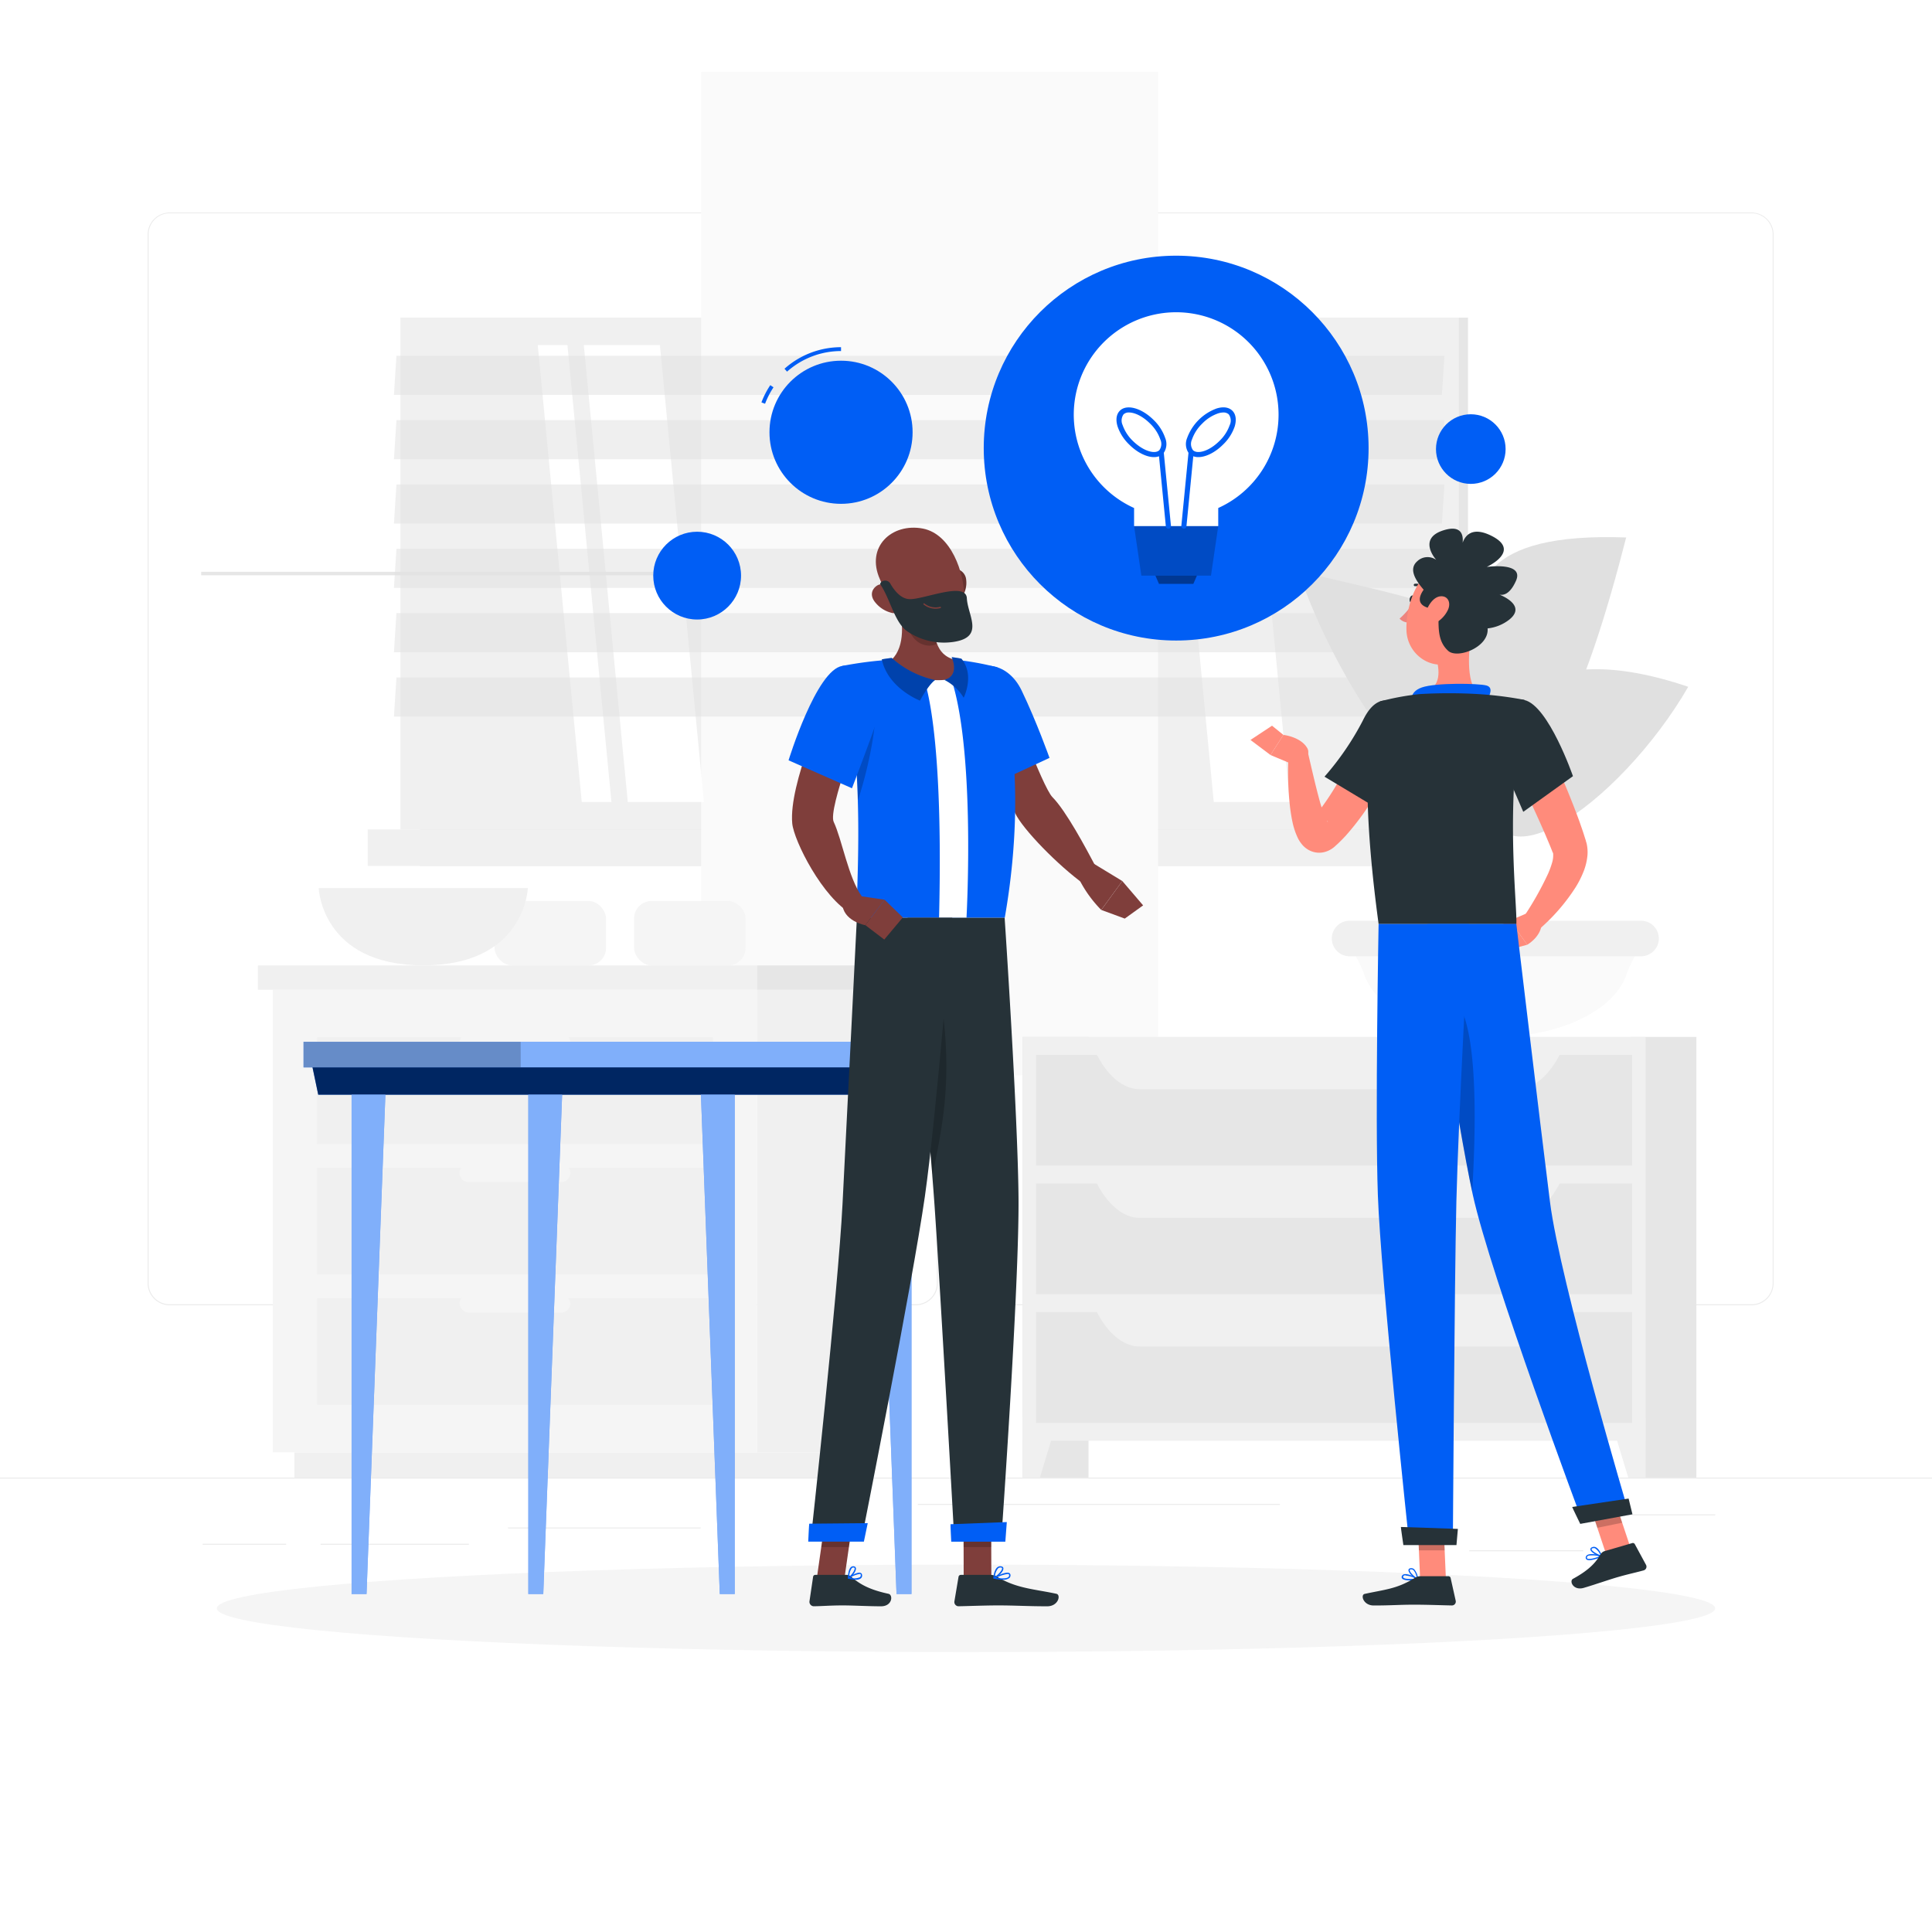 <svg class="animated" id="freepik_stories-brainstorming" xmlns="http://www.w3.org/2000/svg" viewBox="0 0 500 500"
    version="1.1" xmlns:xlink="http://www.w3.org/1999/xlink" xmlns:svgjs="http://svgjs.com/svgjs">
    <style>
        svg#freepik_stories-brainstorming:not(.animated) .animable {
            opacity: 0;
        }

        svg#freepik_stories-brainstorming.animated #freepik--Brainstorm--inject-31 {
            animation: 1s 1 forwards cubic-bezier(.36, -0.01, .5, 1.38) zoomIn, 1.5s Infinite linear floating;
            animation-delay: 0s, 1s;
        }

        @keyframes zoomIn {
            0% {
                opacity: 0;
                transform: scale(0.5);
            }

            100% {
                opacity: 1;
                transform: scale(1);
            }
        }

        @keyframes floating {
            0% {
                opacity: 1;
                transform: translateY(0px);
            }

            50% {
                transform: translateY(-10px);
            }

            100% {
                opacity: 1;
                transform: translateY(0px);
            }
        }

        .animator-hidden {
            display: none;
        }
    </style>
    <g id="freepik--background-complete--inject-31" style="transform-origin: 250px 228.23px 0px;" class="animable">
        <rect y="382.4" width="500" height="0.25"
            style="fill: rgb(235, 235, 235); transform-origin: 250px 382.525px 0px;" id="el5rasnnfthct"
            class="animable"></rect>
        <rect x="410.77" y="391.92" width="33.12" height="0.25"
            style="fill: rgb(235, 235, 235); transform-origin: 427.33px 392.045px 0px;" id="eliqob5bl08il"
            class="animable"></rect>
        <rect x="131.47" y="395.31" width="49.86" height="0.25"
            style="fill: rgb(235, 235, 235); transform-origin: 156.4px 395.435px 0px;" id="el4o1r4jx0hdn"
            class="animable"></rect>
        <rect x="380.24" y="401.21" width="29.53" height="0.25"
            style="fill: rgb(235, 235, 235); transform-origin: 395.005px 401.335px 0px;" id="elu2ovgzbwref"
            class="animable"></rect>
        <rect x="52.46" y="399.53" width="21.6" height="0.25"
            style="fill: rgb(235, 235, 235); transform-origin: 63.26px 399.655px 0px;" id="el4e1gyfetita"
            class="animable"></rect>
        <rect x="82.96" y="399.53" width="38.37" height="0.25"
            style="fill: rgb(235, 235, 235); transform-origin: 102.145px 399.655px 0px;" id="el6lxc6i4kyyg"
            class="animable"></rect>
        <rect x="237.54" y="389.21" width="93.68" height="0.25"
            style="fill: rgb(235, 235, 235); transform-origin: 284.38px 389.335px 0px;" id="elcp7tk9kn0u6"
            class="animable"></rect>
        <path
            d="M237,337.8H43.91a5.71,5.71,0,0,1-5.7-5.71V60.66A5.71,5.71,0,0,1,43.91,55H237a5.71,5.71,0,0,1,5.71,5.71V332.09A5.71,5.71,0,0,1,237,337.8ZM43.91,55.2a5.46,5.46,0,0,0-5.45,5.46V332.09a5.46,5.46,0,0,0,5.45,5.46H237a5.47,5.47,0,0,0,5.46-5.46V60.66A5.47,5.47,0,0,0,237,55.2Z"
            style="fill: rgb(235, 235, 235); transform-origin: 140.46px 196.4px 0px;" id="el6cxd29zoh92"
            class="animable"></path>
        <path
            d="M453.31,337.8H260.21a5.72,5.72,0,0,1-5.71-5.71V60.66A5.72,5.72,0,0,1,260.21,55h193.1A5.71,5.71,0,0,1,459,60.66V332.09A5.71,5.71,0,0,1,453.31,337.8ZM260.21,55.2a5.47,5.47,0,0,0-5.46,5.46V332.09a5.47,5.47,0,0,0,5.46,5.46h193.1a5.47,5.47,0,0,0,5.46-5.46V60.66a5.47,5.47,0,0,0-5.46-5.46Z"
            style="fill: rgb(235, 235, 235); transform-origin: 356.75px 196.4px 0px;" id="el4bgl1htmy3a"
            class="animable"></path>
        <g id="el9sjrm5d6es7">
            <rect x="108.71" y="82.2" width="271.21" height="132.46"
                style="fill: rgb(230, 230, 230); transform-origin: 244.315px 148.43px 0px; transform: rotate(180deg);"
                class="animable"></rect>
        </g>
        <g id="el59izw3l8hq3">
            <rect x="103.63" y="82.2" width="273.92" height="132.46"
                style="fill: rgb(240, 240, 240); transform-origin: 240.59px 148.43px 0px; transform: rotate(180deg);"
                class="animable"></rect>
        </g>
        <g id="ela7iy9czd1iu">
            <rect x="108.71" y="214.66" width="271.21" height="9.44"
                style="fill: rgb(230, 230, 230); transform-origin: 244.315px 219.38px 0px; transform: rotate(180deg);"
                class="animable"></rect>
        </g>
        <g id="elfjweczz8k77">
            <rect x="95.17" y="214.66" width="273.92" height="9.44"
                style="fill: rgb(240, 240, 240); transform-origin: 232.13px 219.38px 0px; transform: rotate(180deg);"
                class="animable"></rect>
        </g>
        <g id="elbqermcw5fl6">
            <rect x="181.47" y="18.58" width="118.24" height="259.7"
                style="fill: rgb(250, 250, 250); transform-origin: 240.59px 148.43px 0px; transform: rotate(90deg);"
                class="animable"></rect>
        </g>
        <polygon points="182.17 207.55 170.79 89.31 151.09 89.31 162.47 207.55 182.17 207.55"
            style="fill: rgb(255, 255, 255); transform-origin: 166.63px 148.43px 0px;" id="elcv70yqljdsf"
            class="animable"></polygon>
        <polygon points="333.82 207.55 322.43 89.31 302.73 89.31 314.12 207.55 333.82 207.55"
            style="fill: rgb(255, 255, 255); transform-origin: 318.275px 148.43px 0px;" id="eln6ssjcch4s"
            class="animable"></polygon>
        <path d="M367.15,167.47a.55.55,0,0,0,.54-.55v-73a.55.55,0,1,0-1.09,0v73A.55.55,0,0,0,367.15,167.47Z"
            style="fill: rgb(240, 240, 240); transform-origin: 367.145px 130.383px 0px;" id="elu0t3anb8vr"
            class="animable"></path>
        <polygon points="158.24 207.55 146.85 89.31 139.17 89.31 150.56 207.55 158.24 207.55"
            style="fill: rgb(255, 255, 255); transform-origin: 148.705px 148.43px 0px;" id="elo5d6dhkmgs"
            class="animable"></polygon>
        <g id="el2ab0asu85x3">
            <rect x="52.07" y="147.98" width="118.24" height="0.9"
                style="fill: rgb(230, 230, 230); transform-origin: 111.19px 148.43px 0px; transform: rotate(90deg);"
                class="animable"></rect>
        </g>
        <g id="elgafl48ozpdg">
            <polygon points="101.95 102.2 373.16 102.2 373.81 92.07 102.6 92.07 101.95 102.2"
                style="fill: rgb(224, 224, 224); opacity: 0.5; transform-origin: 237.88px 97.135px 0px;"
                class="animable"></polygon>
        </g>
        <g id="elc20fsr4lj7">
            <polygon points="101.95 118.85 373.16 118.85 373.81 108.72 102.6 108.72 101.95 118.85"
                style="fill: rgb(224, 224, 224); opacity: 0.5; transform-origin: 237.88px 113.785px 0px;"
                class="animable"></polygon>
        </g>
        <g id="elfvt6enejh0g">
            <polygon points="101.95 135.5 373.16 135.5 373.81 125.37 102.6 125.37 101.95 135.5"
                style="fill: rgb(224, 224, 224); opacity: 0.5; transform-origin: 237.88px 130.435px 0px;"
                class="animable"></polygon>
        </g>
        <g id="el5jsar0fcce8">
            <polygon points="101.95 152.15 373.16 152.15 373.81 142.02 102.6 142.02 101.95 152.15"
                style="fill: rgb(224, 224, 224); opacity: 0.5; transform-origin: 237.88px 147.085px 0px;"
                class="animable"></polygon>
        </g>
        <g id="elkzci8xqtg3a">
            <polygon points="101.95 168.8 373.16 168.8 373.81 158.67 102.6 158.67 101.95 168.8"
                style="fill: rgb(224, 224, 224); opacity: 0.5; transform-origin: 237.88px 163.735px 0px;"
                class="animable"></polygon>
        </g>
        <g id="el14rcsjaa906">
            <polygon points="101.95 185.45 373.16 185.45 373.81 175.32 102.6 175.32 101.95 185.45"
                style="fill: rgb(224, 224, 224); opacity: 0.5; transform-origin: 237.88px 180.385px 0px;"
                class="animable"></polygon>
        </g>
        <g id="elrbfexu9ly0c">
            <rect x="264.64" y="268.35" width="17.06" height="114.04"
                style="fill: rgb(230, 230, 230); transform-origin: 273.17px 325.37px 0px; transform: rotate(180deg);"
                class="animable"></rect>
        </g>
        <polygon points="269.12 382.4 264.64 382.4 264.64 366.87 273.83 366.87 269.12 382.4"
            style="fill: rgb(240, 240, 240); transform-origin: 269.235px 374.635px 0px;" id="elnvndcic54r"
            class="animable"></polygon>
        <g id="eld99f8nfuw39">
            <rect x="421.96" y="268.35" width="17.06" height="114.04"
                style="fill: rgb(230, 230, 230); transform-origin: 430.49px 325.37px 0px; transform: rotate(180deg);"
                class="animable"></rect>
        </g>
        <g id="ell2unrbhfgn">
            <rect x="264.64" y="268.35" width="161.24" height="104.51"
                style="fill: rgb(240, 240, 240); transform-origin: 345.26px 320.605px 0px; transform: rotate(180deg);"
                class="animable"></rect>
        </g>
        <g id="el0wnhzscx8xsi">
            <rect x="268.12" y="272.99" width="154.28" height="28.66"
                style="fill: rgb(230, 230, 230); transform-origin: 345.26px 287.32px 0px; transform: rotate(180deg);"
                class="animable"></rect>
        </g>
        <path d="M295,281.89h97.5c4.38,0,8.56-3.53,11.57-9.78H283.43C286.44,278.36,290.62,281.89,295,281.89Z"
            style="fill: rgb(240, 240, 240); transform-origin: 343.75px 277px 0px;" id="elu6ne6f9sys" class="animable">
        </path>
        <polygon points="421.39 382.4 425.88 382.4 425.88 366.87 416.69 366.87 421.39 382.4"
            style="fill: rgb(240, 240, 240); transform-origin: 421.285px 374.635px 0px;" id="el63k31mrqrlx"
            class="animable"></polygon>
        <g id="elo1tcfam3vi">
            <rect x="268.12" y="306.28" width="154.28" height="28.66"
                style="fill: rgb(230, 230, 230); transform-origin: 345.26px 320.61px 0px; transform: rotate(180deg);"
                class="animable"></rect>
        </g>
        <path d="M295,315.19h97.5c4.38,0,8.56-3.54,11.57-9.78H283.43C286.44,311.65,290.62,315.19,295,315.19Z"
            style="fill: rgb(240, 240, 240); transform-origin: 343.75px 310.3px 0px;" id="ely0ms56kvyr"
            class="animable"></path>
        <g id="el7lxs2gnmc38">
            <rect x="268.12" y="339.57" width="154.28" height="28.66"
                style="fill: rgb(230, 230, 230); transform-origin: 345.26px 353.9px 0px; transform: rotate(180deg);"
                class="animable"></rect>
        </g>
        <path d="M295,348.48h97.5c4.38,0,8.56-3.54,11.57-9.78H283.43C286.44,344.94,290.62,348.48,295,348.48Z"
            style="fill: rgb(240, 240, 240); transform-origin: 343.75px 343.59px 0px;" id="elg92nqj9ou1v"
            class="animable"></path>
        <rect x="127.99" y="233.17" width="28.86" height="16.68" rx="4.54"
            style="fill: rgb(245, 245, 245); transform-origin: 142.42px 241.51px 0px;" id="elzfj22h1ok1"
            class="animable"></rect>
        <rect x="164.1" y="233.17" width="28.86" height="16.68" rx="4.54"
            style="fill: rgb(245, 245, 245); transform-origin: 178.53px 241.51px 0px;" id="elxxnvm3a4dlh"
            class="animable"></rect>
        <path d="M82.48,229.83s.69,20,27.07,20,27.06-20,27.06-20Z"
            style="fill: rgb(240, 240, 240); transform-origin: 109.545px 239.83px 0px;" id="elvri9hpixeen"
            class="animable"></path>
        <g id="elblohu9kiybo">
            <rect x="195.93" y="256.14" width="29.04" height="119.73"
                style="fill: rgb(240, 240, 240); transform-origin: 210.45px 316.005px 0px; transform: rotate(180deg);"
                class="animable"></rect>
        </g>
        <g id="elgpklwgk1jr">
            <rect x="76.19" y="375.88" width="143.2" height="6.52"
                style="fill: rgb(240, 240, 240); transform-origin: 147.79px 379.14px 0px; transform: rotate(180deg);"
                class="animable"></rect>
        </g>
        <rect x="70.62" y="256.14" width="125.31" height="119.73"
            style="fill: rgb(245, 245, 245); transform-origin: 133.275px 316.005px 0px;" id="elhu9hzg33964"
            class="animable"></rect>
        <rect x="82.04" y="302.21" width="102.48" height="27.6"
            style="fill: rgb(240, 240, 240); transform-origin: 133.28px 316.01px 0px;" id="el3tb9gzw6dc6"
            class="animable"></rect>
        <rect x="82.04" y="335.97" width="102.48" height="27.6"
            style="fill: rgb(240, 240, 240); transform-origin: 133.28px 349.77px 0px;" id="elgfdulzdvjzd"
            class="animable"></rect>
        <path
            d="M121.25,305.91H145.3a2.32,2.32,0,0,0,2.31-2.31h0a2.32,2.32,0,0,0-2.31-2.32H121.25a2.32,2.32,0,0,0-2.31,2.32h0A2.32,2.32,0,0,0,121.25,305.91Z"
            style="fill: rgb(245, 245, 245); transform-origin: 133.275px 303.595px 0px;" id="elfdomfy2n39"
            class="animable"></path>
        <rect x="82.04" y="268.46" width="102.48" height="27.6"
            style="fill: rgb(240, 240, 240); transform-origin: 133.28px 282.26px 0px;" id="el4gz6owp30i5"
            class="animable"></rect>
        <path
            d="M121.25,272.16H145.3a2.32,2.32,0,0,0,2.31-2.32h0a2.32,2.32,0,0,0-2.31-2.31H121.25a2.32,2.32,0,0,0-2.31,2.31h0A2.32,2.32,0,0,0,121.25,272.16Z"
            style="fill: rgb(245, 245, 245); transform-origin: 133.275px 269.845px 0px;" id="el5ifakz6nkz"
            class="animable"></path>
        <g id="elc774oxbiwzf">
            <rect x="118.94" y="335.04" width="28.67" height="4.63" rx="2.31"
                style="fill: rgb(245, 245, 245); transform-origin: 133.275px 337.355px 0px; transform: rotate(180deg);"
                class="animable"></rect>
        </g>
        <g id="elvnb7vnwzrkc">
            <rect x="66.75" y="249.85" width="129.18" height="6.3"
                style="fill: rgb(240, 240, 240); transform-origin: 131.34px 253px 0px; transform: rotate(180deg);"
                class="animable"></rect>
        </g>
        <rect x="195.93" y="249.85" width="33.1" height="6.3"
            style="fill: rgb(230, 230, 230); transform-origin: 212.48px 253px 0px;" id="el11fj5yvaprgk"
            class="animable"></rect>
        <path d="M389.76,183.19l-7.17-10.86c.25,62.86,1.31,66.48,1.28,77.3h5.75C390.42,197,392.64,196.69,389.76,183.19Z"
            style="fill: rgb(224, 224, 224); transform-origin: 386.891px 210.98px 0px;" id="elgd7pvlqyzc"
            class="animable"></path>
        <path
            d="M387,268.35h0c16.49,0,30.4-6.69,33.78-15.74a30.23,30.23,0,0,1,3.52-7l.26-.37H349.42l.26.37a29.89,29.89,0,0,1,3.53,7C356.59,261.66,370.5,268.35,387,268.35Z"
            style="fill: rgb(250, 250, 250); transform-origin: 386.99px 256.795px 0px;" id="el6m319z0tokm"
            class="animable"></path>
        <path
            d="M349.27,247.48h75.44a4.61,4.61,0,0,0,4.45-3.45h0a4.6,4.6,0,0,0-4.45-5.74H349.27a4.59,4.59,0,0,0-4.45,5.74h0A4.59,4.59,0,0,0,349.27,247.48Z"
            style="fill: rgb(240, 240, 240); transform-origin: 386.989px 242.885px 0px;" id="eloqw3o55v1t9"
            class="animable"></path>
        <path d="M387.59,174.44c-1.43-17-18.92-18.68-51.64-26.69C352,194,393,238.47,387.59,174.44Z"
            style="fill: rgb(224, 224, 224); transform-origin: 362.014px 177.069px 0px;" id="el2t256gt89ik"
            class="animable"></path>
        <path d="M382.85,165.51c-2.42-13.5.11-27.81,38-26.41C411.36,176.27,394.11,228.19,382.85,165.51Z"
            style="fill: rgb(224, 224, 224); transform-origin: 401.521px 166.895px 0px;" id="el3qe1ob4iqr"
            class="animable"></path>
        <path d="M384.57,198.47c1.15-15.55,13.13-34,52.35-20.73C419.48,207.92,381.79,236,384.57,198.47Z"
            style="fill: rgb(224, 224, 224); transform-origin: 410.672px 194.841px 0px;" id="elu7prafzgmh"
            class="animable"></path>
    </g>
    <g id="freepik--Shadow--inject-31" style="transform-origin: 250px 416.24px 0px;" class="animable">
        <ellipse id="freepik--path--inject-31" cx="250" cy="416.24" rx="193.89" ry="11.32"
            style="fill: rgb(245, 245, 245); transform-origin: 250px 416.24px 0px;" class="animable"></ellipse>
    </g>
    <g id="freepik--Table--inject-31" style="transform-origin: 168.015px 341.075px 0px;" class="animable">
        <g id="elxrpi5t15ni">
            <rect x="134.76" y="269.62" width="122.71" height="6.62"
                style="fill: rgb(0, 94, 245); transform-origin: 196.115px 272.93px 0px; transform: rotate(180deg);"
                class="animable"></rect>
        </g>
        <g id="eldm8lq3v96p">
            <rect x="134.76" y="269.62" width="122.71" height="6.62"
                style="fill: rgb(255, 255, 255); opacity: 0.5; transform-origin: 196.115px 272.93px 0px; transform: rotate(180deg);"
                class="animable"></rect>
        </g>
        <rect x="78.56" y="269.62" width="56.19" height="6.62"
            style="fill: rgb(0, 94, 245); transform-origin: 106.655px 272.93px 0px;" id="el25ea27rruti"
            class="animable"></rect>
        <g id="el14syby3nj4e">
            <rect x="78.56" y="269.62" width="56.19" height="6.62"
                style="fill: rgb(255, 255, 255); opacity: 0.5; transform-origin: 106.655px 272.93px 0px;"
                class="animable"></rect>
        </g>
        <g id="eldynmpgx4fe7">
            <rect x="78.56" y="269.62" width="56.19" height="6.62"
                style="opacity: 0.2; transform-origin: 106.655px 272.93px 0px;" class="animable"></rect>
        </g>
        <polygon points="82.36 283.3 253.68 283.3 255.15 276.24 80.88 276.24 82.36 283.3"
            style="fill: rgb(0, 94, 245); transform-origin: 168.015px 279.77px 0px;" id="elxcgqvds352l"
            class="animable"></polygon>
        <g id="elgd7no5zazse">
            <polygon points="82.36 283.3 253.68 283.3 255.15 276.24 80.88 276.24 82.36 283.3"
                style="opacity: 0.6; transform-origin: 168.015px 279.77px 0px;" class="animable"></polygon>
        </g>
        <polygon points="235.89 283.3 235.89 412.53 232.02 412.53 227.14 283.3 235.89 283.3"
            style="fill: rgb(0, 94, 245); transform-origin: 231.515px 347.915px 0px;" id="elolhfz9uz64t"
            class="animable"></polygon>
        <g id="elck5a1xvmi8r">
            <polygon points="235.89 283.3 235.89 412.53 232.02 412.53 227.14 283.3 235.89 283.3"
                style="fill: rgb(255, 255, 255); opacity: 0.5; transform-origin: 231.515px 347.915px 0px;"
                class="animable"></polygon>
        </g>
        <polygon points="190.15 283.3 190.15 412.53 186.28 412.53 181.4 283.3 190.15 283.3"
            style="fill: rgb(0, 94, 245); transform-origin: 185.775px 347.915px 0px;" id="elwf2lmb58vqn"
            class="animable"></polygon>
        <g id="eldbflpb90jnh">
            <polygon points="190.15 283.3 190.15 412.53 186.28 412.53 181.4 283.3 190.15 283.3"
                style="fill: rgb(255, 255, 255); opacity: 0.5; transform-origin: 185.775px 347.915px 0px;"
                class="animable"></polygon>
        </g>
        <polygon points="90.99 283.3 90.99 412.53 94.86 412.53 99.74 283.3 90.99 283.3"
            style="fill: rgb(0, 94, 245); transform-origin: 95.365px 347.915px 0px;" id="elve71uscb5tg"
            class="animable"></polygon>
        <g id="el0sku7ta23rt">
            <polygon points="90.99 283.3 90.99 412.53 94.86 412.53 99.74 283.3 90.99 283.3"
                style="fill: rgb(255, 255, 255); opacity: 0.5; transform-origin: 95.365px 347.915px 0px;"
                class="animable"></polygon>
        </g>
        <polygon points="136.73 283.3 136.73 412.53 140.6 412.53 145.48 283.3 136.73 283.3"
            style="fill: rgb(0, 94, 245); transform-origin: 141.105px 347.915px 0px;" id="el3ntgk4nas1"
            class="animable"></polygon>
        <g id="elso4zsukvhzb">
            <polygon points="136.73 283.3 136.73 412.53 140.6 412.53 145.48 283.3 136.73 283.3"
                style="fill: rgb(255, 255, 255); opacity: 0.5; transform-origin: 141.105px 347.915px 0px;"
                class="animable"></polygon>
        </g>
    </g>
    <g id="freepik--character-3--inject-31" style="transform-origin: 374.864px 276.162px 0px;" class="animable">
        <path
            d="M397.31,186.54c2.19,4.27,4.2,8.53,6.13,12.89s3.72,8.77,5.37,13.31c.39,1.16.81,2.28,1.17,3.47l.28.88.15.44c0,.15.15.52.21.77a10.46,10.46,0,0,1,.22,3,15.26,15.26,0,0,1-1.19,4.68,24.66,24.66,0,0,1-1.89,3.66,49.91,49.91,0,0,1-9.89,11.25l-3.69-3.38A81.57,81.57,0,0,0,400.69,226a23,23,0,0,0,1-2.77,6.53,6.53,0,0,0,.27-2.18.94.94,0,0,0-.11-.45s0,.05-.05-.07l-.15-.39-.31-.78c-.4-1-.87-2.08-1.31-3.13-1.8-4.19-3.75-8.38-5.74-12.57l-6-12.55Z"
            style="fill: rgb(255, 139, 123); transform-origin: 399.578px 213.715px 0px;" id="eltbsccq1e5xb"
            class="animable"></path>
        <path d="M395.28,236.3l-4.53,1.94,4.51,6.25s3.28-1.84,3.69-5.05Z"
            style="fill: rgb(255, 139, 123); transform-origin: 394.85px 240.395px 0px;" id="eljojwqdn7bzb"
            class="animable"></path>
        <polygon points="384.62 241.36 389.61 246.04 395.26 244.49 390.75 238.24 384.62 241.36"
            style="fill: rgb(255, 139, 123); transform-origin: 389.94px 242.14px 0px;" id="el4r2bo38xmw"
            class="animable"></polygon>
        <path d="M366.07,155.19c-.11.53-.47.9-.82.83s-.53-.56-.43-1.08.48-.9.82-.83S366.18,154.66,366.07,155.19Z"
            style="fill: rgb(38, 50, 56); transform-origin: 365.446px 155.065px 0px;" id="elh4umas847jq"
            class="animable"></path>
        <path d="M365.65,156.1a19.33,19.33,0,0,1-3.44,4,3.09,3.09,0,0,0,2.42,1Z"
            style="fill: rgb(237, 132, 126); transform-origin: 363.93px 158.602px 0px;" id="elb56iqrhl64"
            class="animable"></path>
        <path
            d="M368.6,152.66a.34.34,0,0,1-.24-.11,2.53,2.53,0,0,0-2.11-.85.31.31,0,1,1-.11-.62,3.13,3.13,0,0,1,2.69,1,.32.32,0,0,1-.23.53Z"
            style="fill: rgb(38, 50, 56); transform-origin: 367.394px 151.859px 0px;" id="elxz2itwpei4"
            class="animable"></path>
        <path
            d="M381.08,162.6c-1,4.88-1.91,13.81,1.5,17.07,0,0-1.33,4.94-10.39,4.94-10,0-4.76-4.94-4.76-4.94,5.43-1.3,5.29-5.34,4.35-9.13Z"
            style="fill: rgb(255, 139, 123); transform-origin: 374.319px 173.605px 0px;" id="el0438criz210h"
            class="animable"></path>
        <path d="M384.92,181.22c.73-1.56,1.55-3.35-.28-3.83-2-.53-12.95-.76-16.67.52s-2.53,4.34-2.53,4.34Z"
            style="fill: rgb(0, 94, 245); transform-origin: 375.505px 179.608px 0px;" id="elw0ycnfy4dy"
            class="animable"></path>
        <path
            d="M364.85,409c-.85,0-1.68-.12-2-.51a.61.61,0,0,1,0-.69.81.81,0,0,1,.5-.37c1.11-.3,3.44,1,3.53,1.09a.15.15,0,0,1,.08.16.16.16,0,0,1-.12.13A12.22,12.22,0,0,1,364.85,409Zm-1.05-1.3a1,1,0,0,0-.31,0,.46.46,0,0,0-.31.22c-.11.2-.07.29,0,.35.31.43,2,.44,3.23.26A7.23,7.23,0,0,0,363.8,407.74Z"
            style="fill: rgb(0, 94, 245); transform-origin: 364.853px 408.193px 0px;" id="elrgckbeyax2"
            class="animable"></path>
        <path
            d="M366.87,408.85h-.07c-.8-.36-2.4-1.81-2.28-2.56,0-.18.16-.4.59-.44a1.18,1.18,0,0,1,.88.27,4.43,4.43,0,0,1,1,2.57.15.15,0,0,1-.06.14Zm-1.63-2.7h-.1c-.28,0-.3.14-.3.18-.08.45,1,1.59,1.83,2.08a3.82,3.82,0,0,0-.88-2.06A.89.89,0,0,0,365.24,406.15Z"
            style="fill: rgb(0, 94, 245); transform-origin: 365.752px 407.347px 0px;" id="elpu5dbhin3sh"
            class="animable"></path>
        <polygon points="374.2 408.69 367.53 408.69 366.87 393.26 373.53 393.26 374.2 408.69"
            style="fill: rgb(255, 139, 123); transform-origin: 370.535px 400.975px 0px;" id="el1j11tolsag1"
            class="animable"></polygon>
        <polygon points="422.24 401.34 415.61 402.06 410.61 387.07 417.24 386.35 422.24 401.34"
            style="fill: rgb(255, 139, 123); transform-origin: 416.425px 394.205px 0px;" id="elx0o67kwsa7"
            class="animable"></polygon>
        <path
            d="M412.58,403.57c-.83.22-1.66.31-2,0a.59.59,0,0,1-.16-.67.78.78,0,0,1,.4-.48c1-.57,3.58.14,3.69.17a.17.17,0,0,1,.12.14.17.17,0,0,1-.09.16A11,11,0,0,1,412.58,403.57Zm-1.34-1a1.6,1.6,0,0,0-.29.11.48.48,0,0,0-.24.29c-.06.22,0,.3.05.35.41.34,2.05-.07,3.2-.54A7.05,7.05,0,0,0,411.24,402.58Z"
            style="fill: rgb(0, 94, 245); transform-origin: 412.503px 402.985px 0px;" id="elxvr2xih2gvs"
            class="animable"></path>
        <path
            d="M414.49,402.9s-.05,0-.07,0c-.87-.15-2.77-1.15-2.83-1.91,0-.18.05-.43.46-.58a1.16,1.16,0,0,1,.91,0c1,.47,1.61,2.16,1.64,2.23a.15.15,0,0,1,0,.16Zm-2.24-2.22-.1,0c-.26.1-.25.21-.25.25,0,.45,1.37,1.28,2.29,1.56a3.66,3.66,0,0,0-1.36-1.77A.8.8,0,0,0,412.25,400.68Z"
            style="fill: rgb(0, 94, 245); transform-origin: 413.107px 401.609px 0px;" id="eljmki67verr"
            class="animable"></path>
        <path
            d="M415.23,401.44l7.19-2.09a.57.57,0,0,1,.67.28L426,405a1,1,0,0,1-.61,1.41c-2.52.69-3.78.9-6.94,1.81-1.95.57-5.9,1.94-8.59,2.72s-3.81-1.78-2.78-2.34c4.62-2.51,6.05-4.54,7.21-6.41A1.63,1.63,0,0,1,415.23,401.44Z"
            style="fill: rgb(38, 50, 56); transform-origin: 416.404px 405.206px 0px;" id="elsxi8sr9u11"
            class="animable"></path>
        <path
            d="M367.57,407.92h7.28a.58.58,0,0,1,.57.46l1.32,5.92a1,1,0,0,1-1,1.19c-2.63-.05-6.42-.2-9.72-.2-3.86,0-6,.21-10.49.21-2.74,0-3.49-2.77-2.35-3,5.22-1.14,8.24-1.26,12.75-4A3.1,3.1,0,0,1,367.57,407.92Z"
            style="fill: rgb(38, 50, 56); transform-origin: 364.713px 411.71px 0px;" id="el1zds2hvm0ey"
            class="animable"></path>
        <path
            d="M362.77,191.75c-.88,2.34-1.83,4.39-2.85,6.53s-2.11,4.19-3.28,6.25a67.28,67.28,0,0,1-8.41,11.8c-.43.46-.87.92-1.33,1.37-.22.22-.45.45-.69.67l-.78.71a6.43,6.43,0,0,1-2.61,1.42,5.55,5.55,0,0,1-2.17.13,5.28,5.28,0,0,1-1.06-.25,6.35,6.35,0,0,1-.88-.39,6.11,6.11,0,0,1-1.95-1.7,8.05,8.05,0,0,1-.86-1.37,18.52,18.52,0,0,1-1.4-4.14c-.27-1.26-.45-2.46-.61-3.65a79.1,79.1,0,0,1-.4-14l5-.36c1,4.31,2,8.71,3.12,12.79.28,1,.61,2,.94,2.92a9.63,9.63,0,0,0,1,2.16c.06.08.12.12.08,0a1.84,1.84,0,0,0-.7-.59,3.15,3.15,0,0,0-.49-.22,3.25,3.25,0,0,0-.65-.16,3.6,3.6,0,0,0-1.33.07,3.12,3.12,0,0,0-1.18.57l.43-.48c.17-.17.33-.35.49-.54.32-.36.63-.75.94-1.13a71.07,71.07,0,0,0,6.69-10.56c1-1.88,2-3.82,2.91-5.76s1.83-4,2.63-5.82Z"
            style="fill: rgb(255, 139, 123); transform-origin: 348.059px 204.351px 0px;" id="el9nntoo8bah"
            class="animable"></path>
        <path
            d="M394.52,181.17c6.25,1.44,12.56,19.7,12.56,19.7l-12.86,9.23s-3.59-8.51-7.13-15.95C383.39,186.35,388.13,179.71,394.52,181.17Z"
            style="fill: rgb(38, 50, 56); transform-origin: 396.435px 195.534px 0px;" id="el356xj4zympb"
            class="animable"></path>
        <path
            d="M357.17,181.52s-7.09,8-.39,57.61h35.65c.25-5.47-3.19-32.17,2.09-58a93.5,93.5,0,0,0-11.94-1.5,129.69,129.69,0,0,0-15.15,0A66.85,66.85,0,0,0,357.17,181.52Z"
            style="fill: rgb(38, 50, 56); transform-origin: 374.21px 209.269px 0px;" id="el9j1nl6hqh0n"
            class="animable"></path>
        <path
            d="M366,188.27c2.24,6-8,21.88-8,21.88L342.78,201a72.88,72.88,0,0,0,9.91-14.5C357.62,176.24,364.2,183.44,366,188.27Z"
            style="fill: rgb(38, 50, 56); transform-origin: 354.55px 195.714px 0px;" id="elsz4lcockc1" class="animable">
        </path>
        <path d="M335.2,198.09l-6.39-2.69,3.33-5.21s4.53.48,6.2,3.46a2,2,0,0,1-.62,2.61Z"
            style="fill: rgb(255, 139, 123); transform-origin: 333.698px 194.14px 0px;" id="elac0t3hbn9q"
            class="animable"></path>
        <polygon points="323.62 191.5 329.2 187.81 332.14 190.19 328.81 195.4 323.62 191.5"
            style="fill: rgb(255, 139, 123); transform-origin: 327.88px 191.605px 0px;" id="el48gbom4zzra"
            class="animable"></polygon>
        <g id="elcf3g2o7zhqc">
            <polygon points="366.87 393.26 367.21 401.22 373.88 401.22 373.54 393.26 366.87 393.26"
                style="opacity: 0.2; transform-origin: 370.375px 397.24px 0px;" class="animable"></polygon>
        </g>
        <g id="elx1mtdzazy8">
            <polygon points="417.24 386.36 410.61 387.08 413.39 395.39 419.82 394.08 417.24 386.36"
                style="opacity: 0.2; transform-origin: 415.215px 390.875px 0px;" class="animable"></polygon>
        </g>
        <path
            d="M383.87,157.64c-1.71,6.39-2.39,10.22-6.33,12.88-5.93,4-13.32-.59-13.55-7.36-.21-6.1,2.63-15.53,9.49-16.81A9,9,0,0,1,383.87,157.64Z"
            style="fill: rgb(255, 139, 123); transform-origin: 374.096px 159.096px 0px;" id="ellyxtvpyfkzl"
            class="animable"></path>
        <path
            d="M388.05,153.88c.88.21,2.67.08,4.28-3.56,2.23-5-7.56-3.6-7.56-3.6s9-4.08,1.32-8c-5-2.55-6.88-.19-7.56,1.75.2-2-.29-4.66-4.88-3.25-7,2.14-1.95,7.68-1.95,7.68a3.87,3.87,0,0,0-4.94.37c-2.24,2-.48,4.83,1.68,7.35-1.29,1.82-1.85,4,1.61,4.81h0a2.72,2.72,0,0,1,2.23,2.63c0,3.41.13,6.19,2.5,8.37s10.63-.93,10.21-5.8a11,11,0,0,0,5.53-2.21C394.78,157.09,389.78,154.59,388.05,153.88Z"
            style="fill: rgb(38, 50, 56); transform-origin: 379.19px 152.981px 0px;" id="elwk9ehxf54zm"
            class="animable"></path>
        <path
            d="M374.76,157.75a7.49,7.49,0,0,1-3.29,3.5c-1.92,1-3-.46-2.56-2.38.39-1.73,1.86-4.33,3.83-4.54S375.55,155.94,374.76,157.75Z"
            style="fill: rgb(255, 139, 123); transform-origin: 371.934px 157.944px 0px;" id="elrw8iyanb45"
            class="animable"></path>
        <path
            d="M369.43,239.13s7.56,50.95,11.71,70c4.55,20.9,28.47,84.89,28.47,84.89l12-2.21s-17.88-60.09-20.48-80.78c-2.81-22.46-8.71-71.93-8.71-71.93Z"
            style="fill: rgb(0, 94, 245); transform-origin: 395.52px 316.56px 0px;" id="elh45yw43f4r" class="animable">
        </path>
        <g id="eld3mly7hybw5">
            <path
                d="M374.21,257.28C383,259,382,291.62,381,308.4c-2.53-11.86-6.22-34.68-8.74-50.88A3,3,0,0,1,374.21,257.28Z"
                style="opacity: 0.2; transform-origin: 376.95px 282.807px 0px;" class="animable"></path>
        </g>
        <path
            d="M356.78,239.13s-.92,49.84-.19,70.17c.75,21.14,8.13,90.38,8.13,90.38H376s.41-68,.91-88.77c.55-22.63,3.29-71.78,3.29-71.78Z"
            style="fill: rgb(0, 94, 245); transform-origin: 368.254px 319.405px 0px;" id="eliwnpgl9syzm"
            class="animable"></path>
        <path d="M406.88,390c-.05,0,2.09,4.38,2.09,4.38l13.51-2.48-1-4.07Z"
            style="fill: rgb(38, 50, 56); transform-origin: 414.68px 391.105px 0px;" id="elyo9wstanlwd"
            class="animable"></path>
        <path d="M362.55,395.18c-.05,0,.64,4.69.64,4.69h13.74l.37-4.19Z"
            style="fill: rgb(38, 50, 56); transform-origin: 369.924px 397.525px 0px;" id="eltl1buerpg2"
            class="animable"></path>
    </g>
    <g id="freepik--character-2--inject-31" style="transform-origin: 249.96px 276.137px 0px;"
        class="animable animator-active">
        <polygon points="249.4 408.4 256.56 408.4 256.51 391.84 249.36 391.84 249.4 408.4"
            style="fill: rgb(127, 62, 59); transform-origin: 252.96px 400.12px 0px;" id="elfhfghabcuma"
            class="animable"></polygon>
        <polygon points="211.4 408.4 218.55 408.4 220.92 391.84 213.76 391.84 211.4 408.4"
            style="fill: rgb(127, 62, 59); transform-origin: 216.16px 400.12px 0px;" id="elcvx3u1fje9l"
            class="animable"></polygon>
        <path
            d="M219,407.58h-8a.56.56,0,0,0-.57.49l-.94,6.35a1.15,1.15,0,0,0,1.14,1.28c2.81-.05,4.16-.22,7.69-.22,2.18,0,6.67.23,9.67.23s3.18-3,1.93-3.24c-5.6-1.2-7.8-2.87-9.69-4.45A1.81,1.81,0,0,0,219,407.58Z"
            style="fill: rgb(38, 50, 56); transform-origin: 220.066px 411.645px 0px;" id="elrtqfp51g2q"
            class="animable"></path>
        <path
            d="M256.47,407.58h-7.81a.59.59,0,0,0-.59.49L247,414.42A1.1,1.1,0,0,0,248,415.7c2.81-.05,6.88-.22,10.42-.22,4.14,0,7.73.23,12.58.23,2.94,0,3.62-3,2.38-3.24-5.65-1.22-10.23-1.35-15.2-4.34A3.47,3.47,0,0,0,256.47,407.58Z"
            style="fill: rgb(38, 50, 56); transform-origin: 260.477px 411.645px 0px;" id="elvlqvg42zk9"
            class="animable"></path>
        <path
            d="M251,182.14l9.77-3.13s9,24.68,11.6,27.29c3.52,3.55,8.56,13,11.34,18.24-.32,1.17-2,3.89-3,4.4-6.89-4.94-16.05-14.36-18-18.51C258.27,201,251,182.14,251,182.14Z"
            style="fill: rgb(127, 62, 59); transform-origin: 267.355px 203.975px 0px;" id="el6a89g21kmvb"
            class="animable"></path>
        <path
            d="M248.74,176.76c-3.28,6,8.28,26.14,8.28,26.14l14.59-6.76s-3.34-9.41-7.23-17.47C260.68,171,252.38,170.12,248.74,176.76Z"
            style="fill: rgb(0, 94, 245); transform-origin: 259.882px 187.599px 0px;" id="elepk4g83fvaq"
            class="animable"></path>
        <path d="M283.09,223.54l7.36,4.47L285,235.49a31.83,31.83,0,0,1-5.66-7.82Z"
            style="fill: rgb(127, 62, 59); transform-origin: 284.895px 229.515px 0px;" id="elb7k1tooth1u"
            class="animable"></path>
        <polygon points="295.84 234.31 291.09 237.73 285.01 235.49 290.45 228.01 295.84 234.31"
            style="fill: rgb(127, 62, 59); transform-origin: 290.425px 232.87px 0px;" id="elr5gijywn41"
            class="animable"></polygon>
        <g id="el8nebanwshd5">
            <polygon points="256.51 391.84 256.53 400.38 249.38 400.38 249.35 391.84 256.51 391.84"
                style="opacity: 0.2; transform-origin: 252.94px 396.11px 0px;" class="animable"></polygon>
        </g>
        <g id="ellx1em4dir1p">
            <polygon points="213.76 391.84 220.92 391.84 219.7 400.38 212.54 400.38 213.76 391.84"
                style="opacity: 0.2; transform-origin: 216.73px 396.11px 0px;" class="animable"></polygon>
        </g>
        <path
            d="M258.09,172.7s9,24.59,1.94,64.82H221.77c-.41-5.88,2.58-37.51-3.77-65.18a98.46,98.46,0,0,1,12.77-1.62,140.08,140.08,0,0,1,16.27,0A73.5,73.5,0,0,1,258.09,172.7Z"
            style="fill: rgb(0, 94, 245); transform-origin: 240.367px 204.002px 0px;" id="elkcgp2gq13i"
            class="animable"></path>
        <path d="M237.93,172.84s6.46,8.42,5.1,64.68h7.1s2.69-48.16-5.24-65.17A41.49,41.49,0,0,0,237.93,172.84Z"
            style="fill: rgb(255, 255, 255); transform-origin: 244.25px 204.933px 0px;" id="elohxtz00dgsm"
            class="animable"></path>
        <g id="el337jeqew17a">
            <path
                d="M226.48,179.17c.75,4.55-.42,15.45-4.45,28a183.32,183.32,0,0,0-3.43-32.12V175C221.11,174.78,225.77,174.9,226.48,179.17Z"
                style="opacity: 0.2; transform-origin: 222.647px 191.053px 0px;" class="animable"></path>
        </g>
        <path
            d="M232.52,155.51c1.16,5.23,1.83,11.72-1.75,15.21,0,0,2.23,5.31,12,5.31,8.89,0,4.31-5.31,4.31-5.31-5.87-1.39-5.75-8.61-4.83-12.68Z"
            style="fill: rgb(127, 62, 59); transform-origin: 239.515px 165.77px 0px;" id="elmrxhwsxyxy"
            class="animable"></path>
        <path
            d="M230.77,170.27A24.64,24.64,0,0,0,242,176c-1.71,1.16-3.91,5.32-3.91,5.32s-8.26-3.15-9.88-10.67C229,170.48,230.77,170.27,230.77,170.27Z"
            style="fill: rgb(0, 94, 245); transform-origin: 235.105px 175.795px 0px;" id="els9ym8ed55s"
            class="animable"></path>
        <g id="el48umqie2ayw">
            <path
                d="M230.77,170.27A24.64,24.64,0,0,0,242,176c-1.71,1.16-3.91,5.32-3.91,5.32s-8.26-3.15-9.88-10.67C229,170.48,230.77,170.27,230.77,170.27Z"
                style="opacity: 0.3; transform-origin: 235.105px 175.795px 0px;" class="animable"></path>
        </g>
        <path
            d="M246.29,170.07s2.27,4.77-1.89,5.88a12.34,12.34,0,0,1,5,4.62s2.94-5.87-.59-10.1C248.05,170.28,246.29,170.07,246.29,170.07Z"
            style="fill: rgb(0, 94, 245); transform-origin: 247.474px 175.32px 0px;" id="el2v9xaer3o6m"
            class="animable"></path>
        <g id="eldztb7od7h3o">
            <path
                d="M246.29,170.07s2.27,4.77-1.89,5.88a12.34,12.34,0,0,1,5,4.62s2.94-5.87-.59-10.1C248.05,170.28,246.29,170.07,246.29,170.07Z"
                style="opacity: 0.3; transform-origin: 247.474px 175.32px 0px;" class="animable"></path>
        </g>
        <g id="eloxnr7aaagi">
            <path
                d="M242.22,158.05a15.59,15.59,0,0,0,.25,8.59,4.64,4.64,0,0,1-2.67.4c-2.14-.43-3.43-1.41-5.21-5-.15-.92-1.87-5.61-2.06-6.49Z"
                style="opacity: 0.2; transform-origin: 237.5px 161.32px 0px;" class="animable"></path>
        </g>
        <path
            d="M250.05,150.15a6.53,6.53,0,0,1-1.48,4.88c-1.51,1.78-3.63.73-4.34-1.4-.65-1.91-.64-5.15,1.43-6.15A3.1,3.1,0,0,1,250.05,150.15Z"
            style="fill: rgb(127, 62, 59); transform-origin: 246.969px 151.566px 0px;" id="eleswfpkvkvo"
            class="animable"></path>
        <g id="elzhfq7wcpiab">
            <path
                d="M250.05,150.15a6.53,6.53,0,0,1-1.48,4.88c-1.51,1.78-3.63.73-4.34-1.4-.65-1.91-.64-5.15,1.43-6.15A3.1,3.1,0,0,1,250.05,150.15Z"
                style="opacity: 0.2; transform-origin: 246.969px 151.566px 0px;" class="animable"></path>
        </g>
        <path
            d="M227.71,149.89c2.92,6.54,3.35,10.21,7.66,13,6.49,4.23,14.22-.8,14.21-8.1,0-6.56-3.4-16.56-10.76-18C230.77,135.28,224,141.54,227.71,149.89Z"
            style="fill: rgb(127, 62, 59); transform-origin: 238.123px 150.5px 0px;" id="elrs7u6wuup4" class="animable">
        </path>
        <path
            d="M226.6,156a7.83,7.83,0,0,0,4.23,2.63c2,.42,2.35-1.53,1.19-3.45-1.05-1.73-2.9-5.09-5.13-3.57C225.41,152.66,225.17,154.36,226.6,156Z"
            style="fill: rgb(127, 62, 59); transform-origin: 229.163px 154.957px 0px;" id="el1j4lyamkzny"
            class="animable"></path>
        <path
            d="M250.22,154.83c.22,4.42,4.64,10-3.29,11.27a16.9,16.9,0,0,1-11.88-2.55c-3.47-2.15-4.5-8.21-7.19-12.27-.12-.15-.06-.33.08-.51a1.52,1.52,0,0,1,2.48.28c.9,1.57,2.58,3.86,4.84,4C238.72,155.32,250,150.31,250.22,154.83Z"
            style="fill: rgb(38, 50, 56); transform-origin: 239.72px 158.279px 0px;" id="elxblbpiyd85s"
            class="animable"></path>
        <path
            d="M234.88,237.52s1,9,2.17,21.19c1.4,13.81,3.13,31.75,4.23,45.42a1,1,0,0,0,0,.18c.21,2.6.39,5,.55,7.26,1.55,22.29,5.16,87.16,5.16,87.16h12.12s4.7-66.2,4.48-88.89C263.39,288,260,237.52,260,237.52Z"
            style="fill: rgb(38, 50, 56); transform-origin: 249.239px 318.125px 0px;" id="elx4gteu0jd5"
            class="animable"></path>
        <path d="M246,394.47c-.06,0,.18,4.51.18,4.51h14l.38-5.07Z"
            style="fill: rgb(0, 94, 245); transform-origin: 253.275px 396.445px 0px;" id="elw5r42lwkvrp"
            class="animable"></path>
        <g id="el7s6lpeetukg">
            <path d="M237.05,258.71c1.4,13.81,3.13,31.75,4.23,45.42a1,1,0,0,0,0,.18c2.69-12.95,5.15-24.75,2.51-44Z"
                style="opacity: 0.2; transform-origin: 240.985px 281.51px 0px;" class="animable"></path>
        </g>
        <path
            d="M246.45,237.52s-4.17,51.69-7.1,72.17c-3.21,22.43-16.44,89-16.44,89H209.8s7.11-64.8,8.24-87c1.23-24.1,3.72-74.2,3.72-74.2Z"
            style="fill: rgb(38, 50, 56); transform-origin: 228.125px 318.09px 0px;" id="el30vjcloderc"
            class="animable"></path>
        <path d="M209.43,394.33c-.05,0-.26,4.65-.26,4.65h14.4l1-4.79Z"
            style="fill: rgb(0, 94, 245); transform-origin: 216.87px 396.585px 0px;" id="el4ml024my2l5"
            class="animable"></path>
        <path
            d="M243.4,157.37a.17.17,0,0,0,.12-.21.18.18,0,0,0-.21-.12,4.6,4.6,0,0,1-4.06-.85.16.16,0,0,0-.23,0,.16.16,0,0,0,0,.24A4.88,4.88,0,0,0,243.4,157.37Z"
            style="fill: rgb(127, 62, 59); transform-origin: 241.246px 156.841px 0px;" id="elixb0bk8tabp"
            class="animable"></path>
        <path
            d="M213.86,181.7l9.49,4.39s-9.15,23.32-7.59,26.61c2.13,4.49,3.8,14.46,7.27,19.28-.18,1.17-1.58,4-2.51,4.59-7.59-4.09-15.08-19-15.49-23.48C204.09,202.88,213.86,181.7,213.86,181.7Z"
            style="fill: rgb(127, 62, 59); transform-origin: 214.158px 209.135px 0px;" id="elvujrqnuirhi"
            class="animable"></path>
        <path
            d="M218,172.34c-6.74,1-13.92,24.43-13.92,24.43L220.49,204s4-10.35,6.88-18.64C230.39,176.69,225.24,171.28,218,172.34Z"
            style="fill: rgb(0, 94, 245); transform-origin: 216.165px 188.104px 0px;" id="elejtkdovqgf9"
            class="animable"></path>
        <path
            d="M221.46,408.83a2.06,2.06,0,0,0,1.35-.37.93.93,0,0,0,.28-.89.55.55,0,0,0-.32-.48c-.82-.41-3,1-3.27,1.17a.17.17,0,0,0-.07.17.2.2,0,0,0,.14.14A8.62,8.62,0,0,0,221.46,408.83Zm.95-1.48a.53.53,0,0,1,.23,0,.24.24,0,0,1,.12.2.66.66,0,0,1-.19.61,3.34,3.34,0,0,1-2.53.13A6.31,6.31,0,0,1,222.41,407.35Z"
            style="fill: rgb(0, 94, 245); transform-origin: 221.27px 407.926px 0px;" id="elgs8s6wotcw7"
            class="animable"></path>
        <path
            d="M219.61,408.57a.12.12,0,0,0,.08,0c.71-.4,2-2,1.81-2.76a.6.6,0,0,0-.57-.45.88.88,0,0,0-.71.22c-.78.68-.79,2.74-.79,2.83a.19.19,0,0,0,.09.16Zm1.23-2.9h.07c.23,0,.25.13.26.17.13.47-.69,1.66-1.39,2.21a3.84,3.84,0,0,1,.68-2.24A.55.55,0,0,1,220.84,405.67Z"
            style="fill: rgb(0, 94, 245); transform-origin: 220.474px 406.964px 0px;" id="elizn9050obd"
            class="animable"></path>
        <path
            d="M259.5,408.83a2.63,2.63,0,0,0,1.72-.44.92.92,0,0,0,.28-.83.57.57,0,0,0-.3-.45c-.89-.49-3.7,1-4,1.14a.18.18,0,0,0-.08.18.17.17,0,0,0,.14.14A12.33,12.33,0,0,0,259.5,408.83Zm1.23-1.48a.73.73,0,0,1,.32.06.21.21,0,0,1,.11.18.57.57,0,0,1-.18.54c-.42.4-1.59.46-3.18.2A8.89,8.89,0,0,1,260.73,407.35Z"
            style="fill: rgb(0, 94, 245); transform-origin: 259.316px 407.927px 0px;" id="elb7xsdib2lhc"
            class="animable"></path>
        <path
            d="M257.28,408.57h.06c.85-.39,2.49-1.93,2.32-2.74,0-.19-.18-.43-.65-.48a1.23,1.23,0,0,0-.93.29c-.87.75-1,2.68-1,2.76a.18.18,0,0,0,.08.15A.17.17,0,0,0,257.28,408.57Zm1.61-2.9h.1c.31,0,.33.15.34.19.1.49-1,1.7-1.86,2.23a3.75,3.75,0,0,1,.84-2.2A.85.85,0,0,1,258.89,405.67Z"
            style="fill: rgb(0, 94, 245); transform-origin: 258.376px 406.958px 0px;" id="ela3oofip7vwh"
            class="animable"></path>
        <path d="M222.18,231.85l6.75,1-5,6.59s-5.87-1.06-5.95-5.75Z"
            style="fill: rgb(127, 62, 59); transform-origin: 223.455px 235.645px 0px;" id="elrjbt1ou883"
            class="animable"></path>
        <polygon points="233.65 237.43 228.85 243.16 223.95 239.43 228.93 232.84 233.65 237.43"
            style="fill: rgb(127, 62, 59); transform-origin: 228.8px 238px 0px;" id="elugaitrch84r" class="animable">
        </polygon>
    </g>
    <g id="freepik--character-1--inject-31" style="transform-origin: 171.833px 296.816px 0px;"
        class="animable animator-hidden">
        <path
            d="M158.18,177.78s-6.5-2.78-11.71.55-.93,3.92-6.65,6.53.67,6.17,0,9.53c-.8,4-7.51,5.72-3.72,10.39s32.33,7.06,35.44,1.25-4-5.77-2.27-10.71,2.62-8.12-2.17-11.21S163.6,175.5,158.18,177.78Z"
            style="fill: rgb(38, 50, 56); transform-origin: 153.643px 193.071px 0px;" id="el6ajssg9dzht"
            class="animable"></path>
        <path
            d="M178.17,220c.28,1.62.63,3.46,1,5.18s.8,3.5,1.29,5.22a84.14,84.14,0,0,0,3.49,10.1c.33.83.72,1.61,1.08,2.41l.1.22,0,.07s0,0-.05,0a1,1,0,0,0-.62-.19c-.17,0-.12.08.05,0a3.46,3.46,0,0,0,.71-.31,12.07,12.07,0,0,0,1.84-1.32,63.94,63.94,0,0,0,7.27-7.78l3,1.83a43.67,43.67,0,0,1-6.39,9.89,16.46,16.46,0,0,1-2.46,2.26,9.74,9.74,0,0,1-1.75,1,6,6,0,0,1-2.68.52,5.18,5.18,0,0,1-3.13-1.27,6.71,6.71,0,0,1-1-1.07c-.13-.18-.24-.35-.34-.52s-.17-.3-.23-.41c-.46-.87-1-1.73-1.37-2.61a70.61,70.61,0,0,1-4.26-10.89c-.57-1.85-1.09-3.72-1.51-5.61s-.81-3.74-1.08-5.8Z"
            style="fill: rgb(255, 181, 115); transform-origin: 184.23px 234.552px 0px;" id="elhrcqgajus1f"
            class="animable"></path>
        <path
            d="M175.44,212.2c2.89.54,5.61,12.1,5.61,12.1l-7.49,5.81s-8.24-11.31-6.25-14.57S171.23,211.41,175.44,212.2Z"
            style="fill: rgb(38, 50, 56); transform-origin: 174.025px 221.019px 0px;" id="el41u0exrwxm4"
            class="animable"></path>
        <g id="el51i8kxet7nx">
            <polygon points="175.35 214.82 178.27 226.46 174.06 229.72 175.35 214.82"
                style="opacity: 0.2; transform-origin: 176.165px 222.27px 0px;" class="animable"></polygon>
        </g>
        <path d="M197.17,231.89l5.63-.95-3.29,6.19s-4.43.07-5.82-2.44l.33-.59A4.51,4.51,0,0,1,197.17,231.89Z"
            style="fill: rgb(255, 181, 115); transform-origin: 198.245px 234.035px 0px;" id="el9jjwr8c9ncj"
            class="animable"></path>
        <polygon points="207.66 232.6 205.71 238.16 199.51 237.13 202.8 230.94 207.66 232.6"
            style="fill: rgb(255, 181, 115); transform-origin: 203.585px 234.55px 0px;" id="elcabyqr8q34b"
            class="animable"></polygon>
        <polygon points="189.21 408.89 195.87 407.06 192.09 391.53 185.43 393.36 189.21 408.89"
            style="fill: rgb(255, 181, 115); transform-origin: 190.65px 400.21px 0px;" id="elp066wi6uwr"
            class="animable"></polygon>
        <path
            d="M195.87,405.89l-7.44,2.16a.55.55,0,0,0-.4.61l.86,6.13a1.11,1.11,0,0,0,1.41.87c2.58-.8,3.79-1.31,7.06-2.26,2-.59,7.86-2.06,10.64-2.87s2.13-3.6.9-3.51c-5.52.39-9.63-.08-11.8-1A1.8,1.8,0,0,0,195.87,405.89Z"
            style="fill: rgb(38, 50, 56); transform-origin: 198.99px 410.771px 0px;" id="el7clyjaozb79"
            class="animable"></path>
        <g id="el3ft74n97v7t">
            <g style="opacity: 0.2; transform-origin: 189.73px 396.455px 0px;" class="animable">
                <polygon points="192.09 391.54 194.03 399.54 187.38 401.37 185.43 393.36 192.09 391.54"
                    id="el6p90kgvr976" style="transform-origin: 189.73px 396.455px 0px;" class="animable"></polygon>
            </g>
        </g>
        <path
            d="M175.44,212.2s3.36,1-.67,41.77l-28,1.76c-.24-11.41-.67-18.43-7.58-41.45A82.78,82.78,0,0,1,151,212a89.17,89.17,0,0,1,12.7-.8C169.18,211.32,175.44,212.2,175.44,212.2Z"
            style="fill: rgb(0, 94, 245); transform-origin: 157.972px 233.463px 0px;" id="elc42qciu6ag"
            class="animable"></path>
        <g id="el0n0rjhfd3bfa">
            <g style="opacity: 0.4; transform-origin: 157.972px 233.463px 0px;" class="animable">
                <path
                    d="M175.44,212.2s3.36,1-.67,41.77l-28,1.76c-.24-11.41-.67-18.43-7.58-41.45A82.78,82.78,0,0,1,151,212a89.17,89.17,0,0,1,12.7-.8C169.18,211.32,175.44,212.2,175.44,212.2Z"
                    style="fill: rgb(38, 50, 56); transform-origin: 157.972px 233.463px 0px;" id="el3z6q5d3vn6v"
                    class="animable"></path>
            </g>
        </g>
        <path
            d="M151.35,197.59c1.06,4,2.33,11.47-.36,14.38,0,0,1.38,4.07,9,3.6,8.35-.53,3.73-4.4,3.73-4.4-4.62-.8-4.72-4.19-4.13-7.41Z"
            style="fill: rgb(255, 181, 115); transform-origin: 157.992px 206.599px 0px;" id="elnfyb19xcexq"
            class="animable"></path>
        <path d="M151,212a89,89,0,0,1,12.69-.8l.84,0c1.13,1.86,1.58,4.8-.58,9.28,0,0-11.42-3.78-14.62-8.29Z"
            style="fill: rgb(255, 181, 115); transform-origin: 157.402px 215.838px 0px;" id="elb8vrkiw11v"
            class="animable"></path>
        <g id="elmkhlg0aek2">
            <path
                d="M154.7,200.11l4.86,3.64a13.94,13.94,0,0,0-.25,2.28c-1.75-.14-4.52-1.8-4.82-3.61A3.82,3.82,0,0,1,154.7,200.11Z"
                style="opacity: 0.2; transform-origin: 156.98px 203.07px 0px;" class="animable"></path>
        </g>
        <path
            d="M146.5,190.79c2,6.55,2.67,9.37,6.84,12,6.26,3.95,13.88.09,13.9-6.93,0-6.31-3.22-16-10.35-17.08A9.33,9.33,0,0,0,146.5,190.79Z"
            style="fill: rgb(255, 181, 115); transform-origin: 156.655px 191.517px 0px;" id="el3ellr0nyqo3"
            class="animable"></path>
        <path d="M158.16,178.39c.83,3.17-6.73,14.33-10.95,17.39-4-4.39-3.78-10.06-2.05-12.95S151,176.83,158.16,178.39Z"
            style="fill: rgb(38, 50, 56); transform-origin: 151.102px 186.876px 0px;" id="elib0e36q697"
            class="animable"></path>
        <path d="M158.7,178.49c3.35.95,6.86,4.92,5,4.76S153.76,179.51,158.7,178.49Z"
            style="fill: rgb(38, 50, 56); transform-origin: 160.67px 180.872px 0px;" id="elpckwbme419l"
            class="animable"></path>
        <path
            d="M174.77,254s7.86,50.25,10.53,71.12c2.77,21.72,9.59,72.2,9.59,72.2l-9,2.6s-13.37-49.47-17.37-70.61c-4.35-23-14.27-74-14.27-74Z"
            style="fill: rgb(0, 94, 245); transform-origin: 174.57px 326.96px 0px;" id="el64d7nn9v403" class="animable">
        </path>
        <g id="elf6xxhepjsr9">
            <g style="opacity: 0.2; transform-origin: 174.57px 326.96px 0px;" class="animable">
                <path
                    d="M174.77,254s7.86,50.25,10.53,71.12c2.77,21.72,9.59,72.2,9.59,72.2l-9,2.6s-13.37-49.47-17.37-70.61c-4.35-23-14.27-74-14.27-74Z"
                    id="elifm8809d6gj" style="transform-origin: 174.57px 326.96px 0px;" class="animable"></path>
            </g>
        </g>
        <polygon points="185.24 400.44 195.75 397.38 195.55 393.81 183.66 396.82 185.24 400.44"
            style="fill: rgb(38, 50, 56); transform-origin: 189.705px 397.125px 0px;" id="elza7b3qo5k49"
            class="animable"></polygon>
        <polygon points="168.85 405.92 175.49 407.77 177.27 393.27 170.37 393.27 168.85 405.92"
            style="fill: rgb(255, 181, 115); transform-origin: 173.06px 400.52px 0px;" id="eli33tn6eut6"
            class="animable"></polygon>
        <g id="elgoaqvrj7jb">
            <polygon points="169.5 400.48 176.21 401.94 177.27 393.27 170.37 393.27 169.5 400.48"
                style="opacity: 0.2; transform-origin: 173.385px 397.605px 0px;" class="animable"></polygon>
        </g>
        <path
            d="M175.79,407.1l-7.6-2.09a.62.62,0,0,0-.7.29l-2.34,5.55a1,1,0,0,0,.68,1.44c2.67.68,3.42.79,6.77,1.71,2.05.56,6.94,2.94,12.24,2.94,2.83,0,2.53-3,1.34-3.25-5.33-1.16-8.12-4-9.4-5.89A1.77,1.77,0,0,0,175.79,407.1Z"
            style="fill: rgb(38, 50, 56); transform-origin: 176.04px 410.964px 0px;" id="elf4ditm6gxa" class="animable">
        </path>
        <path
            d="M168.41,254.35s26.92,57.5,24.55,75.53c-2.89,21.95-15.24,68.19-15.24,68.19l-9.41-1.86s5-46.42,6.94-67.92c2.14-23.43-26.86-41.61-28.69-72.54Z"
            style="fill: rgb(0, 94, 245); transform-origin: 169.834px 326.21px 0px;" id="el1fixbk0osx3"
            class="animable"></path>
        <polygon points="167.41 398.38 178.4 400.8 179.45 397.05 167.59 394.41 167.41 398.38"
            style="fill: rgb(38, 50, 56); transform-origin: 173.43px 397.605px 0px;" id="el38felrr4au8"
            class="animable"></polygon>
        <path
            d="M178.05,408.91a2.81,2.81,0,0,0,1.78.06,1,1,0,0,0,.6-.66.44.44,0,0,0-.1-.48c-.63-.66-3.83-.09-4.19,0a.21.21,0,0,0-.15.14.14.14,0,0,0,.07.16A10.68,10.68,0,0,0,178.05,408.91Zm1.75-1a.62.62,0,0,1,.27.13.2.2,0,0,1,0,.2.67.67,0,0,1-.39.43c-.55.24-1.67,0-3.05-.65A9.74,9.74,0,0,1,179.8,407.92Z"
            style="fill: rgb(0, 94, 245); transform-origin: 178.224px 408.301px 0px;" id="el1kh8u33agbc"
            class="animable"></path>
        <path
            d="M176.09,408.11h.07c.94-.13,3.09-1.07,3.28-1.83,0-.18,0-.43-.41-.6a1.36,1.36,0,0,0-1,0,5.31,5.31,0,0,0-2,2.19.15.15,0,0,0,0,.16Zm2.68-2.15.1,0c.27.11.24.22.23.26-.11.46-1.63,1.25-2.64,1.49a4.38,4.38,0,0,1,1.69-1.74A1,1,0,0,1,178.77,406Z"
            style="fill: rgb(0, 94, 245); transform-origin: 177.723px 406.847px 0px;" id="elzeu6y9hgh0a"
            class="animable"></path>
        <path d="M157.52,190.05c.13.55.52.92.87.83s.54-.59.41-1.13-.51-.91-.87-.83S157.39,189.51,157.52,190.05Z"
            style="fill: rgb(38, 50, 56); transform-origin: 158.159px 189.901px 0px;" id="eliejpa41arsn"
            class="animable"></path>
        <path d="M163.64,188.61c.13.54.52.91.88.83s.53-.59.41-1.13-.52-.92-.88-.83S163.52,188.07,163.64,188.61Z"
            style="fill: rgb(38, 50, 56); transform-origin: 164.285px 188.459px 0px;" id="el6gbur3r99mj"
            class="animable"></path>
        <path d="M163.91,187.55l1.21-.69S164.69,188,163.91,187.55Z"
            style="fill: rgb(38, 50, 56); transform-origin: 164.515px 187.258px 0px;" id="elpj1eutwvl3j"
            class="animable"></path>
        <path d="M162,190a14.82,14.82,0,0,0,2.74,3,2.37,2.37,0,0,1-1.84.82Z"
            style="fill: rgb(237, 137, 62); transform-origin: 163.37px 191.91px 0px;" id="ela99uwg6siv8"
            class="animable"></path>
        <path
            d="M160.43,196.67a5.14,5.14,0,0,0,.82-.13.17.17,0,0,0,.12-.2.17.17,0,0,0-.2-.12,4.4,4.4,0,0,1-3.89-.85.17.17,0,0,0-.23,0,.17.17,0,0,0,0,.24A4.64,4.64,0,0,0,160.43,196.67Z"
            style="fill: rgb(38, 50, 56); transform-origin: 159.187px 196.007px 0px;" id="els4rsx7n10zk"
            class="animable"></path>
        <path
            d="M146.13,197.31a5,5,0,0,0,3.18,2.12c1.73.33,2.44-1.24,1.84-2.79-.54-1.4-2.09-3.25-3.76-2.88A2.25,2.25,0,0,0,146.13,197.31Z"
            style="fill: rgb(255, 181, 115); transform-origin: 148.515px 196.593px 0px;" id="ely96rvtqrdf"
            class="animable"></path>
        <path
            d="M154.77,189.39a.32.32,0,0,0,.29-.25,3.89,3.89,0,0,1,2.18-2.21.33.33,0,0,0,.18-.43.32.32,0,0,0-.42-.18,4.45,4.45,0,0,0-2.57,2.66.32.32,0,0,0,.24.4Z"
            style="fill: rgb(38, 50, 56); transform-origin: 155.931px 187.843px 0px;" id="elsx7tkk46bno"
            class="animable"></path>
        <path
            d="M164.82,185.35a.36.36,0,0,0,.27-.18.34.34,0,0,0-.15-.44,3.23,3.23,0,0,0-3,0,.32.32,0,0,0-.11.44.33.33,0,0,0,.45.12h0a2.6,2.6,0,0,1,2.36,0A.47.47,0,0,0,164.82,185.35Z"
            style="fill: rgb(38, 50, 56); transform-origin: 163.452px 184.855px 0px;" id="elcog1fcs1kms"
            class="animable"></path>
        <path
            d="M143.47,223.61c-.61,3.66-1.21,7.41-1.77,11.12s-1.06,7.43-1.35,11.11l-.1,1.32a4.56,4.56,0,0,0,0,.87,20.87,20.87,0,0,0,.46,2.4c.44,1.69,1,3.45,1.61,5.2,1.19,3.52,2.6,7.05,4,10.57l-3.08,1.64a94.12,94.12,0,0,1-5.85-10.13,52.24,52.24,0,0,1-2.37-5.53,21.87,21.87,0,0,1-.89-3.16,10.33,10.33,0,0,1-.2-2l0-1.53q.15-5.92.85-11.69c.44-3.86,1-7.66,1.75-11.51Z"
            style="fill: rgb(255, 181, 115); transform-origin: 140.125px 245.065px 0px;" id="elmxyu7rodsc"
            class="animable"></path>
        <path
            d="M139.22,214.28c-2.75,1-5.51,10.89-5.51,10.89l11.36,7.09s3.46-8.31,2.05-11.85C145.66,216.71,142.35,213.11,139.22,214.28Z"
            style="fill: rgb(38, 50, 56); transform-origin: 140.584px 223.158px 0px;" id="eleisehw0ima8"
            class="animable"></path>
        <path
            d="M198.7,406.32a2.61,2.61,0,0,0,1.48-.87.94.94,0,0,0,.07-.85.55.55,0,0,0-.39-.34c-.94-.21-3.19,1.91-3.45,2.15a.17.17,0,0,0,0,.19.15.15,0,0,0,.16.09A11,11,0,0,0,198.7,406.32Zm.78-1.71a.69.69,0,0,1,.31,0,.21.21,0,0,1,.15.14.61.61,0,0,1,0,.56c-.3.48-1.37.86-2.91,1A8.79,8.79,0,0,1,199.48,404.61Z"
            style="fill: rgb(0, 94, 245); transform-origin: 198.351px 405.469px 0px;" id="el5g2w1lczt9b"
            class="animable"></path>
        <path
            d="M196.57,406.69s.05,0,.06,0c.69-.58,1.84-2.46,1.5-3.18-.08-.17-.27-.35-.72-.27a1.19,1.19,0,0,0-.79.52,4.58,4.58,0,0,0-.25,2.84.17.17,0,0,0,.1.13Zm.8-3.15.1,0c.29,0,.34.06.36.09.21.43-.53,1.86-1.19,2.58a3.71,3.71,0,0,1,.25-2.29A.86.86,0,0,1,197.37,403.54Z"
            style="fill: rgb(0, 94, 245); transform-origin: 197.221px 404.975px 0px;" id="eld6s36kn8ulh"
            class="animable"></path>
        <path d="M157.78,189l1.22-.68S158.57,189.48,157.78,189Z"
            style="fill: rgb(38, 50, 56); transform-origin: 158.39px 188.718px 0px;" id="elajb680mwjzl"
            class="animable"></path>
        <path
            d="M146.28,254.11l-.55,2.55c-.09.2.15.39.48.37L175,255.21c.25,0,.45-.15.46-.31l.09-2.52c0-.17-.22-.31-.5-.29l-28.32,1.79A.53.53,0,0,0,146.28,254.11Z"
            style="fill: rgb(38, 50, 56); transform-origin: 160.63px 254.56px 0px;" id="elw67tz47vh7" class="animable">
        </path>
        <path
            d="M150.29,257l-.76,0c-.15,0-.27-.06-.27-.16l.15-3.27c0-.1.13-.18.28-.19l.76-.05c.15,0,.27.06.27.16l-.15,3.27C150.56,257,150.44,257,150.29,257Z"
            style="fill: rgb(0, 94, 245); transform-origin: 149.99px 255.165px 0px;" id="elfh21lpel7hf"
            class="animable"></path>
        <path
            d="M172.87,255.62l-.75,0c-.16,0-.28-.07-.27-.16l.15-3.28c0-.09.13-.18.28-.19l.76,0c.15,0,.27.06.27.15l-.15,3.28C173.15,255.52,173,255.61,172.87,255.62Z"
            style="fill: rgb(0, 94, 245); transform-origin: 172.58px 253.805px 0px;" id="eleh0ijll900a"
            class="animable"></path>
        <path
            d="M161.58,256.33l-.76.05c-.15,0-.27-.06-.27-.16l.16-3.27c0-.1.13-.19.28-.2l.76,0c.15,0,.27.06.26.15l-.15,3.28C161.86,256.23,161.73,256.32,161.58,256.33Z"
            style="fill: rgb(0, 94, 245); transform-origin: 161.28px 254.565px 0px;" id="elnautfg2b5hi"
            class="animable"></path>
        <path d="M146.14,265.53l5.67,4.84-6.93,1.14s-2.73-3.48-1.58-6.11Z"
            style="fill: rgb(255, 181, 115); transform-origin: 147.414px 268.455px 0px;" id="eljqyxe8ruc2"
            class="animable"></path>
        <polygon points="152.96 276.06 147.11 276.7 144.88 271.51 151.81 270.37 152.96 276.06"
            style="fill: rgb(255, 181, 115); transform-origin: 148.92px 273.535px 0px;" id="eln54oo4ey29j"
            class="animable"></polygon>
    </g>
    <g id="freepik--Brainstorm--inject-31" style="transform-origin: 279.355px 115.97px 0px;" class="animable">
        <circle cx="304.39" cy="115.97" r="49.8" style="fill: rgb(0, 94, 245); transform-origin: 304.39px 115.97px 0px;"
            id="eltlarfs89ib" class="animable"></circle>
        <path d="M203.69,96.18l-.66-.75a22,22,0,0,1,14.63-5.58v1A21,21,0,0,0,203.69,96.18Z"
            style="fill: rgb(0, 94, 245); transform-origin: 210.345px 93.015px 0px;" id="elzacsirohm78"
            class="animable"></path>
        <path d="M198,104.49l-.94-.35a21.85,21.85,0,0,1,2.29-4.46l.83.56A21.32,21.32,0,0,0,198,104.49Z"
            style="fill: rgb(0, 94, 245); transform-origin: 198.62px 102.085px 0px;" id="elueyko9eybc" class="animable">
        </path>
        <g id="elw5aqaq3nc6p">
            <circle cx="217.66" cy="111.87" r="18.52"
                style="fill: rgb(0, 94, 245); transform-origin: 217.66px 111.87px 0px; transform: rotate(-45deg);"
                class="animable"></circle>
        </g>
        <circle cx="180.42" cy="148.97" r="11.36"
            style="fill: rgb(0, 94, 245); transform-origin: 180.42px 148.97px 0px;" id="eluzmwjigr60k" class="animable">
        </circle>
        <circle cx="380.64" cy="116.22" r="9.01" style="fill: rgb(0, 94, 245); transform-origin: 380.64px 116.22px 0px;"
            id="el6gp5k1m6h2w" class="animable"></circle>
        <path d="M330.89,107.33a26.5,26.5,0,1,0-37.39,24.14v4.69h21.78v-4.69A26.48,26.48,0,0,0,330.89,107.33Z"
            style="fill: rgb(255, 255, 255); transform-origin: 304.388px 108.484px 0px;" id="el8mwikkypwi5"
            class="animable"></path>
        <g id="el4xs5tkdfdb7">
            <polygon points="313.4 148.97 295.38 148.97 293.5 136.16 315.28 136.16 313.4 148.97"
                style="opacity: 0.2; transform-origin: 304.39px 142.565px 0px;" class="animable"></polygon>
        </g>
        <g id="elczmc66fpmun">
            <polygon points="308.84 151.1 299.94 151.1 299.02 148.97 309.76 148.97 308.84 151.1"
                style="opacity: 0.4; transform-origin: 304.39px 150.035px 0px;" class="animable"></polygon>
        </g>
        <path
            d="M301.56,113.37a11.81,11.81,0,0,0-3-4.68c-3.13-3.12-7-4.17-8.75-2.39-.9.9-1.11,2.35-.58,4.07a11.77,11.77,0,0,0,3,4.67c2.09,2.1,4.51,3.26,6.42,3.26a3.7,3.7,0,0,0,1.3-.22l1.77,18.14a.66.66,0,0,0,.66.6h.06a.66.66,0,0,0,.6-.73l-1.85-18.91A4.09,4.09,0,0,0,301.56,113.37Zm-8.39.73a10.58,10.58,0,0,1-2.65-4.12,2.77,2.77,0,0,1,.26-2.75,1.94,1.94,0,0,1,1.41-.48c1.43,0,3.51.93,5.46,2.88a10.43,10.43,0,0,1,2.65,4.12,2.75,2.75,0,0,1-.26,2.75C299,117.58,296,116.87,293.17,114.1Z"
            style="fill: rgb(0, 94, 245); transform-origin: 295.993px 121.128px 0px;" id="elzo1xgr8o3zs"
            class="animable"></path>
        <path
            d="M318.94,106.3c-.91-.91-2.35-1.12-4.07-.59a12.82,12.82,0,0,0-7.65,7.66,4.11,4.11,0,0,0,.36,3.81l-1.85,18.91a.67.67,0,0,0,.6.73h.06a.66.66,0,0,0,.66-.6l1.77-18.14a3.71,3.71,0,0,0,1.31.22c1.9,0,4.32-1.16,6.41-3.26a11.77,11.77,0,0,0,3-4.67C320.05,108.65,319.84,107.2,318.94,106.3Zm-.68,3.68a10.47,10.47,0,0,1-2.65,4.12c-2.77,2.77-5.79,3.48-6.87,2.4a2.75,2.75,0,0,1-.26-2.75,10.54,10.54,0,0,1,2.65-4.12h0a10.46,10.46,0,0,1,4.13-2.65,4.66,4.66,0,0,1,1.35-.23,2,2,0,0,1,1.39.48A2.75,2.75,0,0,1,318.26,110Z"
            style="fill: rgb(0, 94, 245); transform-origin: 312.77px 121.122px 0px;" id="elfx17mmaqty" class="animable">
        </path>
    </g>
    <defs>
        <filter id="active" height="200%">
            <feMorphology in="SourceAlpha" result="DILATED" operator="dilate" radius="2"></feMorphology>
            <feFlood flood-color="#32DFEC" flood-opacity="1" result="PINK"></feFlood>
            <feComposite in="PINK" in2="DILATED" operator="in" result="OUTLINE"></feComposite>
            <feMerge>
                <feMergeNode in="OUTLINE"></feMergeNode>
                <feMergeNode in="SourceGraphic"></feMergeNode>
            </feMerge>
        </filter>
        <filter id="hover" height="200%">
            <feMorphology in="SourceAlpha" result="DILATED" operator="dilate" radius="2"></feMorphology>
            <feFlood flood-color="#ff0000" flood-opacity="0.5" result="PINK"></feFlood>
            <feComposite in="PINK" in2="DILATED" operator="in" result="OUTLINE"></feComposite>
            <feMerge>
                <feMergeNode in="OUTLINE"></feMergeNode>
                <feMergeNode in="SourceGraphic"></feMergeNode>
            </feMerge>
            <feColorMatrix type="matrix"
                values="0   0   0   0   0                0   1   0   0   0                0   0   0   0   0                0   0   0   1   0 ">
            </feColorMatrix>
        </filter>
    </defs>
</svg>